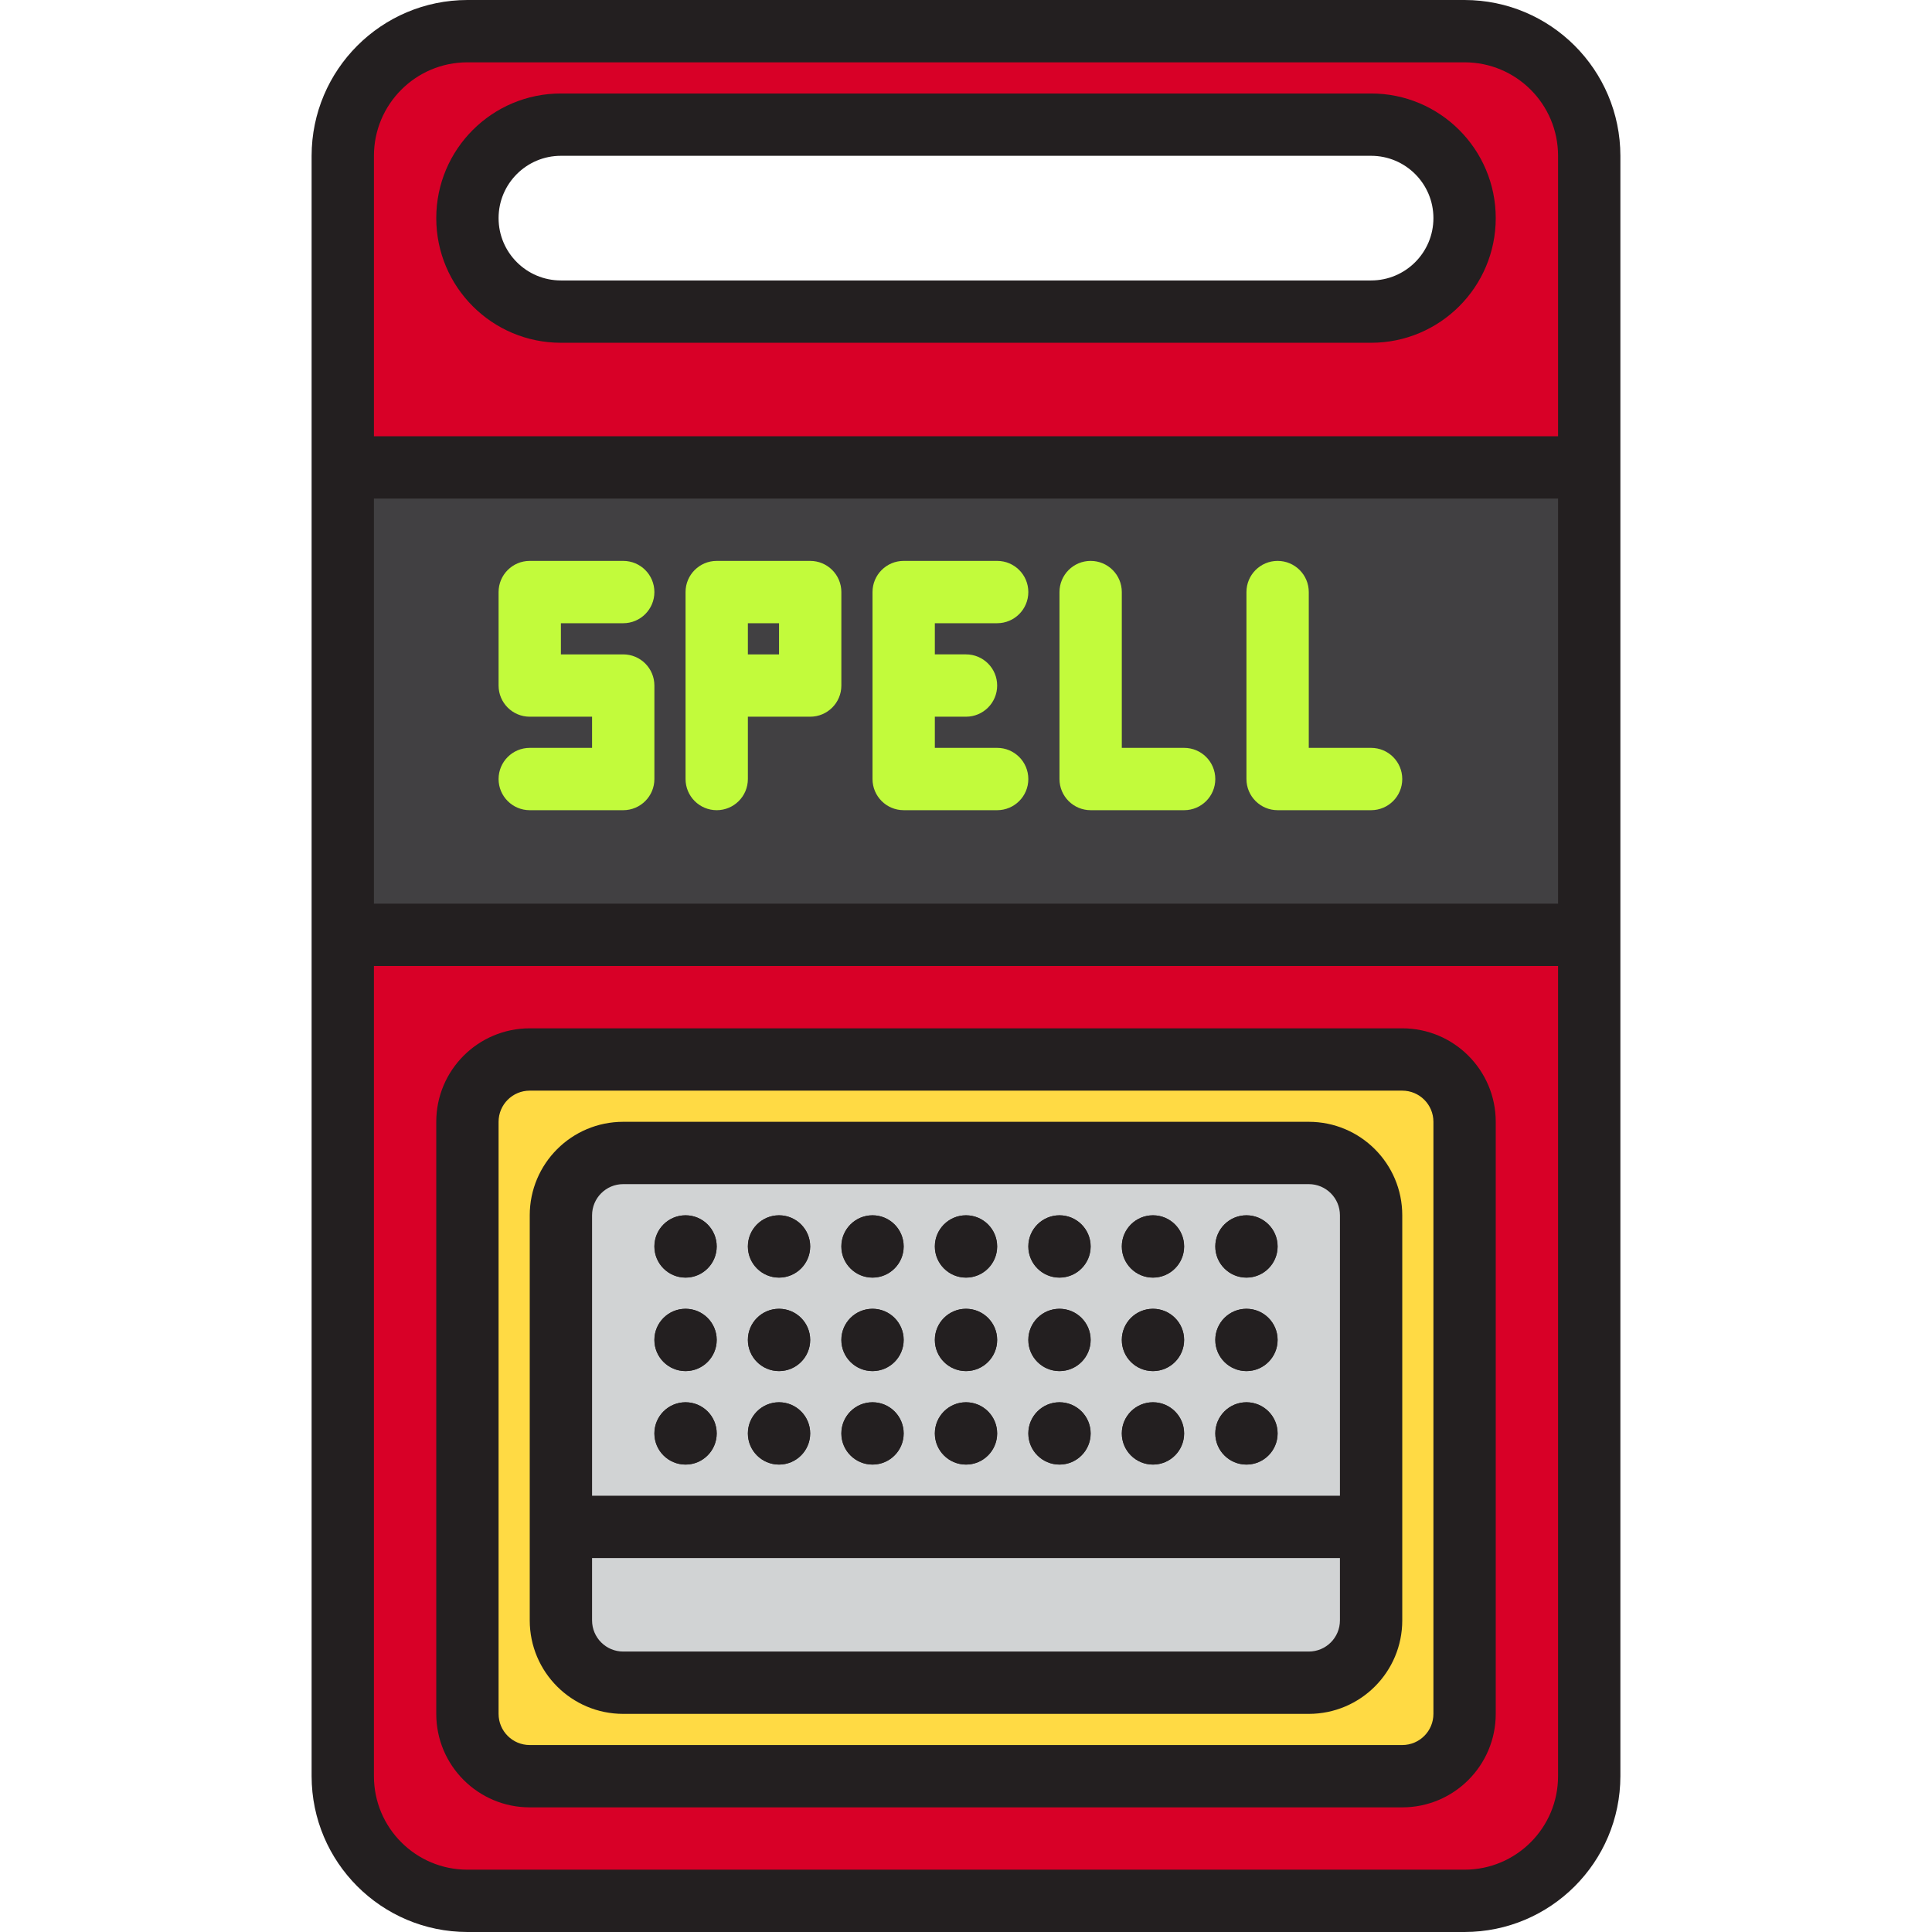 <svg height="496pt" viewBox="-80 0 496 496" width="496pt" xmlns="http://www.w3.org/2000/svg"><path d="m8 456c0 17.672 14.328 32 32 32h256c17.672 0 32-14.328 32-32v-216h-320zm32-168c0-8.836 7.164-16 16-16h224c8.836 0 16 7.164 16 16v152c0 8.836-7.164 16-16 16h-224c-8.836 0-16-7.164-16-16zm0 0" fill="#d80027"/><path d="m296 8h-256c-17.672 0-32 14.328-32 32v80h320v-80c0-17.672-14.328-32-32-32zm-24 72h-208c-13.254 0-24-10.746-24-24s10.746-24 24-24h208c13.254 0 24 10.746 24 24s-10.746 24-24 24zm0 0" fill="#d80027"/><path d="m8 240h320v-120h-320zm240-88v48zm-48 0v48zm-48 24v-24 48zm-48-24h24v24-24zm-48 24v-24 24h24v24-24zm0 0" fill="#414042"/><path d="m56 456h224c8.836 0 16-7.164 16-16v-152c0-8.836-7.164-16-16-16h-224c-8.836 0-16 7.164-16 16v152c0 8.836 7.164 16 16 16zm8-64v-80c0-8.836 7.164-16 16-16h176c8.836 0 16 7.164 16 16v104c0 8.836-7.164 16-16 16h-176c-8.836 0-16-7.164-16-16zm0 0" fill="#ffda44"/><path d="m80 432h176c8.836 0 16-7.164 16-16v-24h-208v24c0 8.836 7.164 16 16 16zm0 0" fill="#d1d3d4"/><path d="m272 312c0-8.836-7.164-16-16-16h-176c-8.836 0-16 7.164-16 16v80h208zm-176 64c-4.418 0-8-3.582-8-8s3.582-8 8-8 8 3.582 8 8-3.582 8-8 8zm0-24c-4.418 0-8-3.582-8-8s3.582-8 8-8 8 3.582 8 8-3.582 8-8 8zm0-24c-4.418 0-8-3.582-8-8s3.582-8 8-8 8 3.582 8 8-3.582 8-8 8zm24 48c-4.418 0-8-3.582-8-8s3.582-8 8-8 8 3.582 8 8-3.582 8-8 8zm0-24c-4.418 0-8-3.582-8-8s3.582-8 8-8 8 3.582 8 8-3.582 8-8 8zm0-24c-4.418 0-8-3.582-8-8s3.582-8 8-8 8 3.582 8 8-3.582 8-8 8zm24 48c-4.418 0-8-3.582-8-8s3.582-8 8-8 8 3.582 8 8-3.582 8-8 8zm0-24c-4.418 0-8-3.582-8-8s3.582-8 8-8 8 3.582 8 8-3.582 8-8 8zm0-24c-4.418 0-8-3.582-8-8s3.582-8 8-8 8 3.582 8 8-3.582 8-8 8zm24 48c-4.418 0-8-3.582-8-8s3.582-8 8-8 8 3.582 8 8-3.582 8-8 8zm0-24c-4.418 0-8-3.582-8-8s3.582-8 8-8 8 3.582 8 8-3.582 8-8 8zm0-24c-4.418 0-8-3.582-8-8s3.582-8 8-8 8 3.582 8 8-3.582 8-8 8zm24 48c-4.418 0-8-3.582-8-8s3.582-8 8-8 8 3.582 8 8-3.582 8-8 8zm0-24c-4.418 0-8-3.582-8-8s3.582-8 8-8 8 3.582 8 8-3.582 8-8 8zm0-24c-4.418 0-8-3.582-8-8s3.582-8 8-8 8 3.582 8 8-3.582 8-8 8zm24 48c-4.418 0-8-3.582-8-8s3.582-8 8-8 8 3.582 8 8-3.582 8-8 8zm0-24c-4.418 0-8-3.582-8-8s3.582-8 8-8 8 3.582 8 8-3.582 8-8 8zm0-24c-4.418 0-8-3.582-8-8s3.582-8 8-8 8 3.582 8 8-3.582 8-8 8zm24 48c-4.418 0-8-3.582-8-8s3.582-8 8-8 8 3.582 8 8-3.582 8-8 8zm0-24c-4.418 0-8-3.582-8-8s3.582-8 8-8 8 3.582 8 8-3.582 8-8 8zm0-24c-4.418 0-8-3.582-8-8s3.582-8 8-8 8 3.582 8 8-3.582 8-8 8zm0 0" fill="#d1d3d4"/><g fill="#231f20"><path d="m104 320c0 4.418-3.582 8-8 8s-8-3.582-8-8 3.582-8 8-8 8 3.582 8 8zm0 0"/><path d="m104 344c0 4.418-3.582 8-8 8s-8-3.582-8-8 3.582-8 8-8 8 3.582 8 8zm0 0"/><path d="m104 368c0 4.418-3.582 8-8 8s-8-3.582-8-8 3.582-8 8-8 8 3.582 8 8zm0 0"/><path d="m128 320c0 4.418-3.582 8-8 8s-8-3.582-8-8 3.582-8 8-8 8 3.582 8 8zm0 0"/><path d="m128 344c0 4.418-3.582 8-8 8s-8-3.582-8-8 3.582-8 8-8 8 3.582 8 8zm0 0"/><path d="m128 368c0 4.418-3.582 8-8 8s-8-3.582-8-8 3.582-8 8-8 8 3.582 8 8zm0 0"/><path d="m152 320c0 4.418-3.582 8-8 8s-8-3.582-8-8 3.582-8 8-8 8 3.582 8 8zm0 0"/><path d="m152 344c0 4.418-3.582 8-8 8s-8-3.582-8-8 3.582-8 8-8 8 3.582 8 8zm0 0"/><path d="m152 368c0 4.418-3.582 8-8 8s-8-3.582-8-8 3.582-8 8-8 8 3.582 8 8zm0 0"/><path d="m176 320c0 4.418-3.582 8-8 8s-8-3.582-8-8 3.582-8 8-8 8 3.582 8 8zm0 0"/><path d="m176 344c0 4.418-3.582 8-8 8s-8-3.582-8-8 3.582-8 8-8 8 3.582 8 8zm0 0"/><path d="m176 368c0 4.418-3.582 8-8 8s-8-3.582-8-8 3.582-8 8-8 8 3.582 8 8zm0 0"/><path d="m200 320c0 4.418-3.582 8-8 8s-8-3.582-8-8 3.582-8 8-8 8 3.582 8 8zm0 0"/><path d="m200 344c0 4.418-3.582 8-8 8s-8-3.582-8-8 3.582-8 8-8 8 3.582 8 8zm0 0"/><path d="m200 368c0 4.418-3.582 8-8 8s-8-3.582-8-8 3.582-8 8-8 8 3.582 8 8zm0 0"/><path d="m224 320c0 4.418-3.582 8-8 8s-8-3.582-8-8 3.582-8 8-8 8 3.582 8 8zm0 0"/><path d="m224 344c0 4.418-3.582 8-8 8s-8-3.582-8-8 3.582-8 8-8 8 3.582 8 8zm0 0"/><path d="m224 368c0 4.418-3.582 8-8 8s-8-3.582-8-8 3.582-8 8-8 8 3.582 8 8zm0 0"/><path d="m248 320c0 4.418-3.582 8-8 8s-8-3.582-8-8 3.582-8 8-8 8 3.582 8 8zm0 0"/><path d="m248 344c0 4.418-3.582 8-8 8s-8-3.582-8-8 3.582-8 8-8 8 3.582 8 8zm0 0"/><path d="m248 368c0 4.418-3.582 8-8 8s-8-3.582-8-8 3.582-8 8-8 8 3.582 8 8zm0 0"/><path d="m296 0h-256c-22.082.027-39.973 17.918-40 40v416c.027 22.082 17.918 39.973 40 40h256c22.082-.027 39.973-17.918 40-40v-416c-.027-22.082-17.918-39.973-40-40zm-256 16h256c13.254 0 24 10.746 24 24v72h-304v-72c0-13.254 10.746-24 24-24zm280 216h-304v-104h304zm-24 248h-256c-13.254 0-24-10.746-24-24v-208h304v208c0 13.254-10.746 24-24 24zm0 0"/><path d="m64 88h208c17.672 0 32-14.328 32-32s-14.328-32-32-32h-208c-17.672 0-32 14.328-32 32s14.328 32 32 32zm0-48h208c8.836 0 16 7.164 16 16s-7.164 16-16 16h-208c-8.836 0-16-7.164-16-16s7.164-16 16-16zm0 0"/><path d="m280 264h-224c-13.254 0-24 10.746-24 24v152c0 13.254 10.746 24 24 24h224c13.254 0 24-10.746 24-24v-152c0-13.254-10.746-24-24-24zm8 176c0 4.418-3.582 8-8 8h-224c-4.418 0-8-3.582-8-8v-152c0-4.418 3.582-8 8-8h224c4.418 0 8 3.582 8 8zm0 0"/><path d="m256 288h-176c-13.254 0-24 10.746-24 24v104c0 13.254 10.746 24 24 24h176c13.254 0 24-10.746 24-24v-104c0-13.254-10.746-24-24-24zm-176 16h176c4.418 0 8 3.582 8 8v72h-192v-72c0-4.418 3.582-8 8-8zm176 120h-176c-4.418 0-8-3.582-8-8v-16h192v16c0 4.418-3.582 8-8 8zm0 0"/><path d="m104 320c0 4.418-3.582 8-8 8s-8-3.582-8-8 3.582-8 8-8 8 3.582 8 8zm0 0"/><path d="m104 344c0 4.418-3.582 8-8 8s-8-3.582-8-8 3.582-8 8-8 8 3.582 8 8zm0 0"/><path d="m104 368c0 4.418-3.582 8-8 8s-8-3.582-8-8 3.582-8 8-8 8 3.582 8 8zm0 0"/><path d="m128 320c0 4.418-3.582 8-8 8s-8-3.582-8-8 3.582-8 8-8 8 3.582 8 8zm0 0"/><path d="m128 344c0 4.418-3.582 8-8 8s-8-3.582-8-8 3.582-8 8-8 8 3.582 8 8zm0 0"/><path d="m128 368c0 4.418-3.582 8-8 8s-8-3.582-8-8 3.582-8 8-8 8 3.582 8 8zm0 0"/><path d="m152 320c0 4.418-3.582 8-8 8s-8-3.582-8-8 3.582-8 8-8 8 3.582 8 8zm0 0"/><path d="m152 344c0 4.418-3.582 8-8 8s-8-3.582-8-8 3.582-8 8-8 8 3.582 8 8zm0 0"/><path d="m152 368c0 4.418-3.582 8-8 8s-8-3.582-8-8 3.582-8 8-8 8 3.582 8 8zm0 0"/><path d="m176 320c0 4.418-3.582 8-8 8s-8-3.582-8-8 3.582-8 8-8 8 3.582 8 8zm0 0"/><path d="m176 344c0 4.418-3.582 8-8 8s-8-3.582-8-8 3.582-8 8-8 8 3.582 8 8zm0 0"/><path d="m176 368c0 4.418-3.582 8-8 8s-8-3.582-8-8 3.582-8 8-8 8 3.582 8 8zm0 0"/><path d="m200 320c0 4.418-3.582 8-8 8s-8-3.582-8-8 3.582-8 8-8 8 3.582 8 8zm0 0"/><path d="m200 344c0 4.418-3.582 8-8 8s-8-3.582-8-8 3.582-8 8-8 8 3.582 8 8zm0 0"/><path d="m200 368c0 4.418-3.582 8-8 8s-8-3.582-8-8 3.582-8 8-8 8 3.582 8 8zm0 0"/><path d="m224 320c0 4.418-3.582 8-8 8s-8-3.582-8-8 3.582-8 8-8 8 3.582 8 8zm0 0"/><path d="m224 344c0 4.418-3.582 8-8 8s-8-3.582-8-8 3.582-8 8-8 8 3.582 8 8zm0 0"/><path d="m224 368c0 4.418-3.582 8-8 8s-8-3.582-8-8 3.582-8 8-8 8 3.582 8 8zm0 0"/><path d="m248 320c0 4.418-3.582 8-8 8s-8-3.582-8-8 3.582-8 8-8 8 3.582 8 8zm0 0"/><path d="m248 344c0 4.418-3.582 8-8 8s-8-3.582-8-8 3.582-8 8-8 8 3.582 8 8zm0 0"/><path d="m248 368c0 4.418-3.582 8-8 8s-8-3.582-8-8 3.582-8 8-8 8 3.582 8 8zm0 0"/></g><path d="m56 192c-4.418 0-8 3.582-8 8s3.582 8 8 8h24c4.418 0 8-3.582 8-8v-24c0-4.418-3.582-8-8-8h-16v-8h16c4.418 0 8-3.582 8-8s-3.582-8-8-8h-24c-4.418 0-8 3.582-8 8v24c0 4.418 3.582 8 8 8h16v8zm0 0" fill="#c2fb3b"/><path d="m104 208c4.418 0 8-3.582 8-8v-16h16c4.418 0 8-3.582 8-8v-24c0-4.418-3.582-8-8-8h-24c-4.418 0-8 3.582-8 8v48c0 4.418 3.582 8 8 8zm8-48h8v8h-8zm0 0" fill="#c2fb3b"/><path d="m152 208h24c4.418 0 8-3.582 8-8s-3.582-8-8-8h-16v-8h8c4.418 0 8-3.582 8-8s-3.582-8-8-8h-8v-8h16c4.418 0 8-3.582 8-8s-3.582-8-8-8h-24c-4.418 0-8 3.582-8 8v48c0 4.418 3.582 8 8 8zm0 0" fill="#c2fb3b"/><path d="m200 208h24c4.418 0 8-3.582 8-8s-3.582-8-8-8h-16v-40c0-4.418-3.582-8-8-8s-8 3.582-8 8v48c0 4.418 3.582 8 8 8zm0 0" fill="#c2fb3b"/><path d="m248 208h24c4.418 0 8-3.582 8-8s-3.582-8-8-8h-16v-40c0-4.418-3.582-8-8-8s-8 3.582-8 8v48c0 4.418 3.582 8 8 8zm0 0" fill="#c2fb3b"/></svg>
